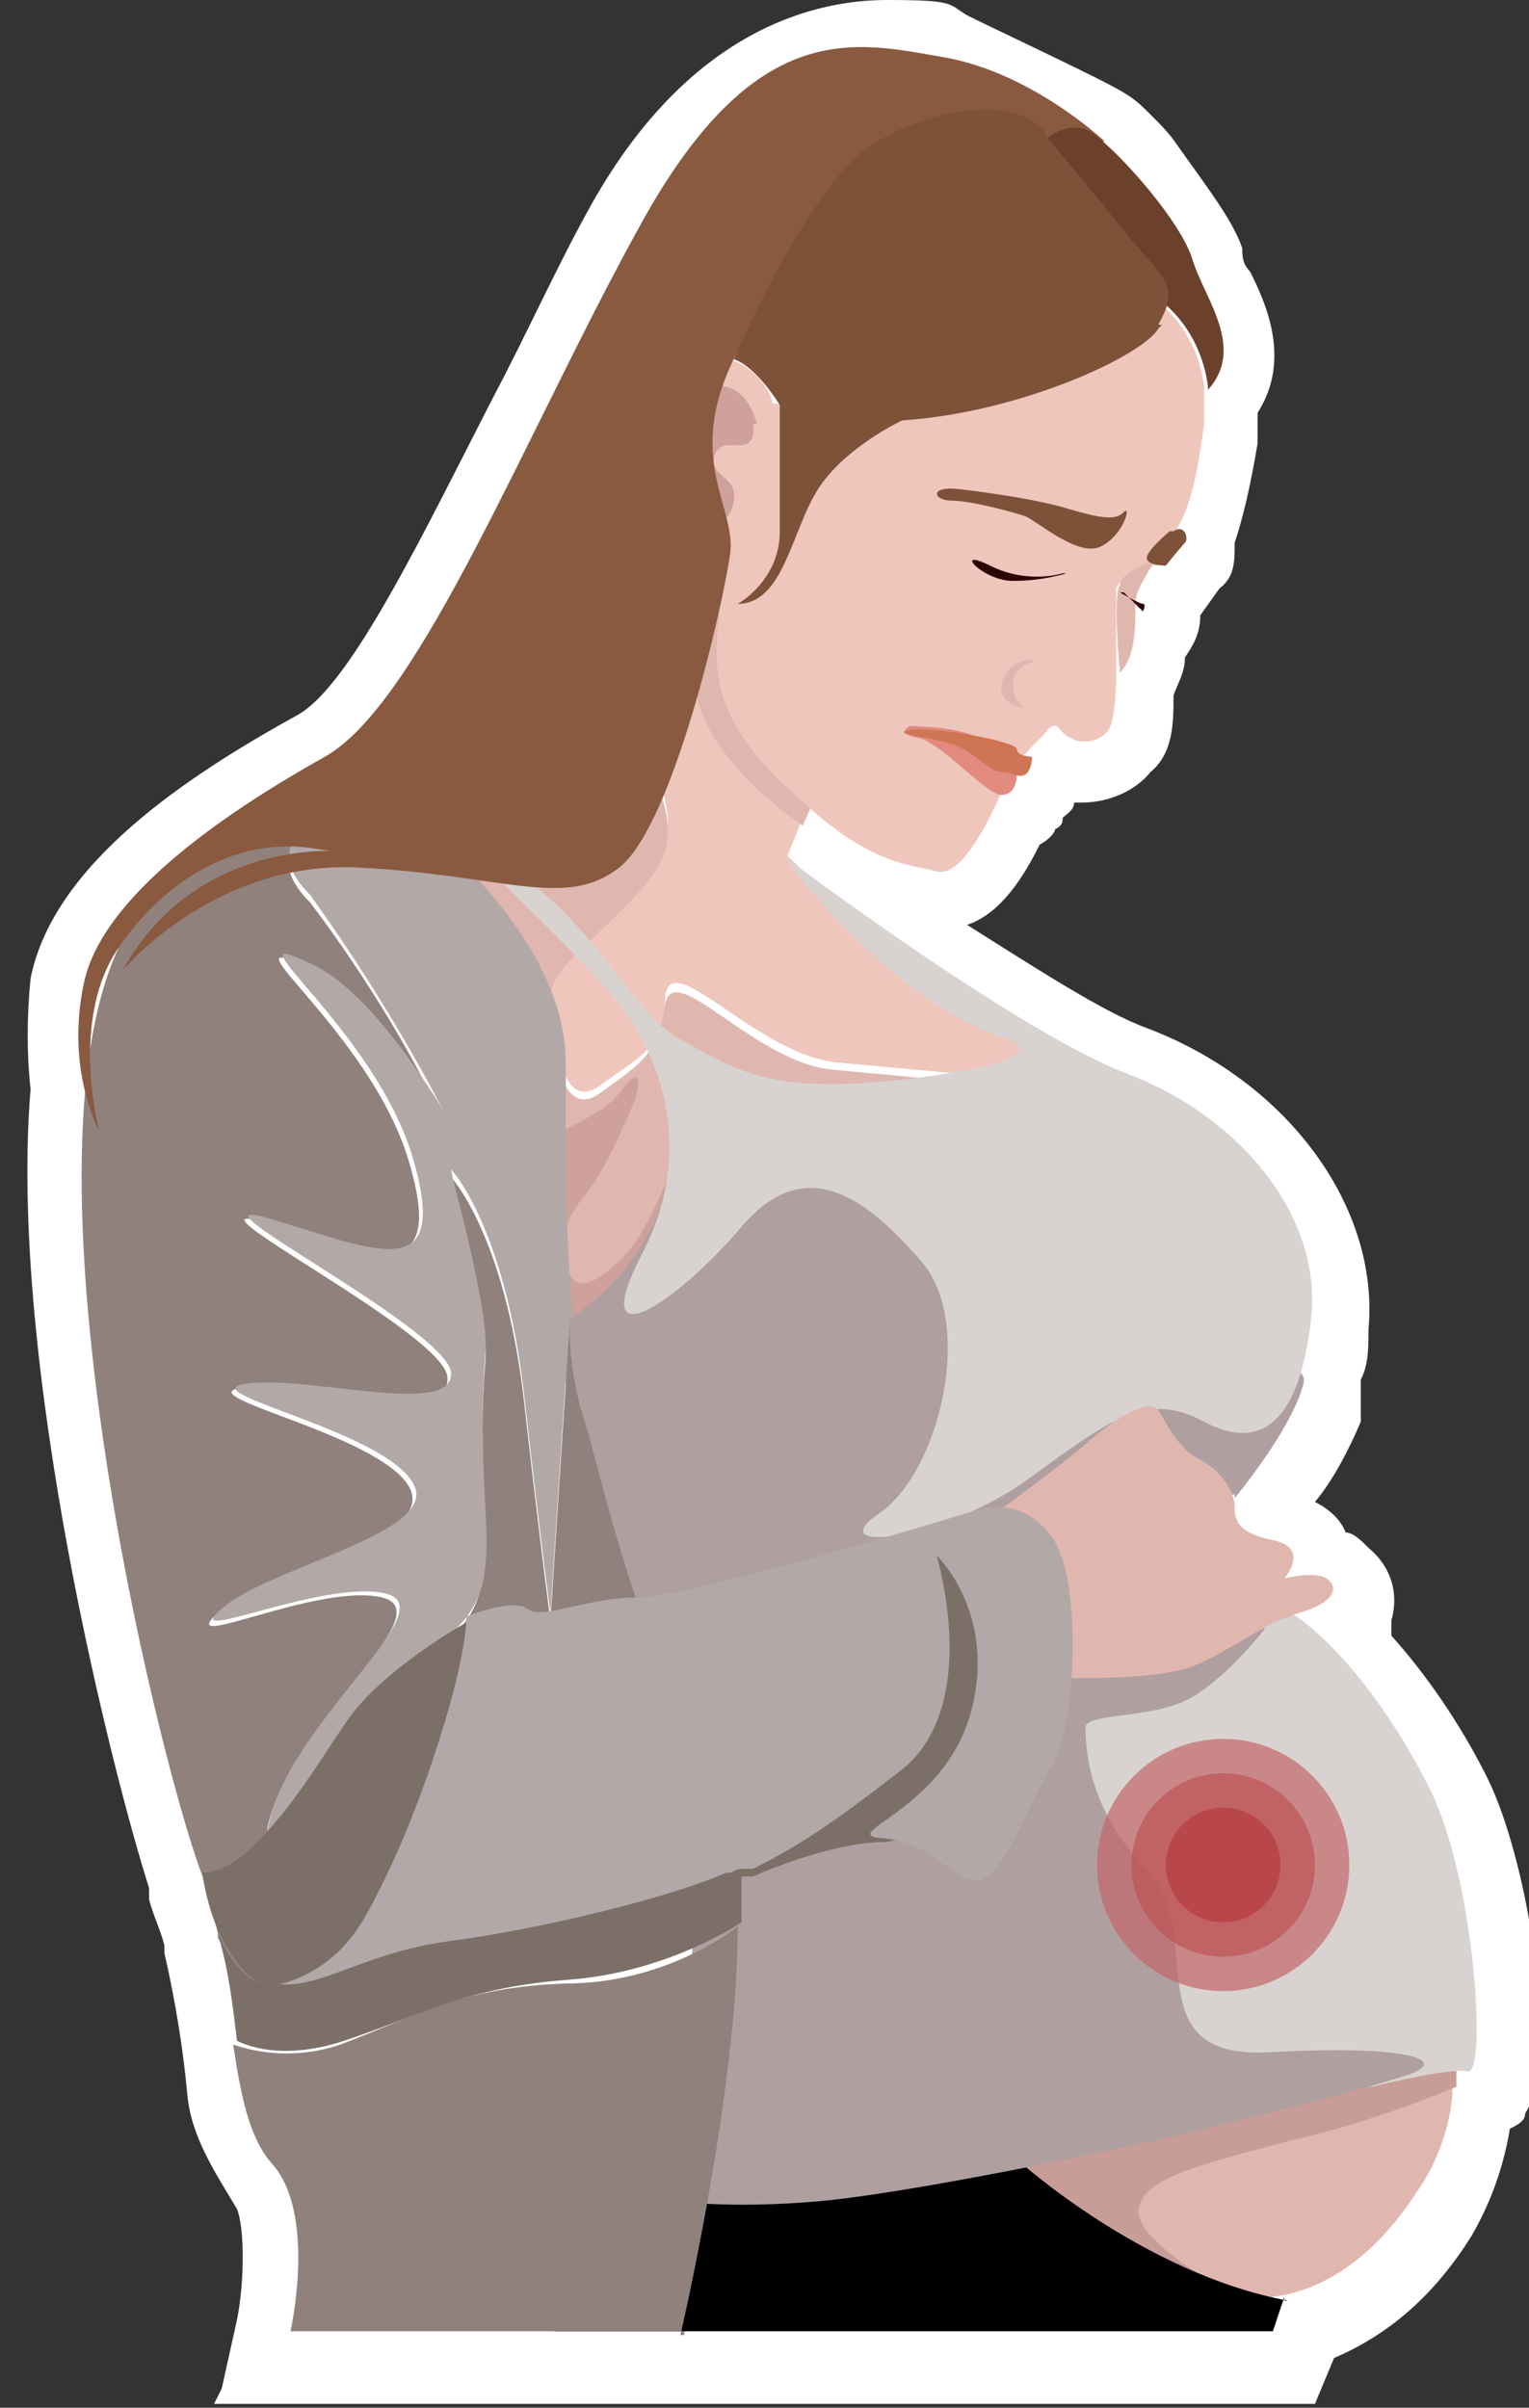 <?xml version="1.0" encoding="UTF-8"?>
<svg id="Livello_1" data-name="Livello 1" xmlns="http://www.w3.org/2000/svg" version="1.1" viewBox="0 0 40 63">
  <rect x="0" y="0" width="40" height="63" fill="#333333" stroke="none"/>
  <defs>
    <style>
      .cls-1 {
        fill: #c99d97;
      }

      .cls-1, .cls-2, .cls-3, .cls-4, .cls-5, .cls-6, .cls-7, .cls-8, .cls-9, .cls-10, .cls-11, .cls-12, .cls-13, .cls-14, .cls-15, .cls-16, .cls-17, .cls-18, .cls-19, .cls-20 {
        stroke-width: 0px;
      }

      .cls-2 {
        fill: #e28a7f;
      }

      .cls-3 {
        fill: #7e5239;
      }

      .cls-4 {
        fill: #b2a8a7;
      }

      .cls-5 {
        fill: #6b412c;
      }

      .cls-6 {
        fill: #895940;
      }

      .cls-7 {
        fill: #000;
      }

      .cls-8 {
        fill: #cf7553;
      }

      .cls-9 {
        fill: #e0b7af;
      }

      .cls-10 {
        fill: #be5456;
      }

      .cls-10, .cls-12, .cls-14 {
        isolation: isolate;
        opacity: .7;
      }

      .cls-11 {
        fill: #2b0500;
      }

      .cls-12 {
        fill: #c4676a;
      }

      .cls-13 {
        fill: #90817c;
      }

      .cls-14 {
        fill: #b5393d;
      }

      .cls-15 {
        fill: #d8d3d0;
      }

      .cls-16 {
        fill: #cea19b;
      }

      .cls-17 {
        fill: #fff;
      }

      .cls-18 {
        fill: #efc6bb;
      }

      .cls-19 {
        fill: #af9fa0;
      }

      .cls-20 {
        fill: #7c6f67;
      }
    </style>
  </defs>
  <path class="cls-17" d="M5.8,62.5l.4-1.8c.2-1,.2-2.4,0-2.9-.6-1-1.2-1.9-1.3-3s-.3-2.4-.6-3.7v-.2c-.1-.4-.3-.8-.4-1.2v-.3h0c-.9-2.8-3.7-13.7-3.1-20.9-.1-.9-.1-1.9,0-2.9.6-3,4.1-5.3,7-6.9,1.4-.8,3.3-4.8,5.1-8.3.9-1.7,1.7-3.5,2.6-5.1C18.1.7,21.4,0,23.2,0s1.6.1,2.1.4c.6.3,2.3,1.1,3.3,1.6s1.1.6,1.5,1h0c.3.3.5.5.7.8l.5.7c.5.7,1,1.4,1.2,2,0,.2,0,.4.2.6.4.8,1.1,2.3.2,3.7v.8c-.2,1.2-.4,2-.6,2.6,0,.5,0,.9-.4,1.2l-.5.7h0c0,.5-.2.8-.4,1.1,0,.4-.2.7-.3,1,0,.7,0,1.5-.6,2-.4.5-1.1.8-1.8.8s0,0-.2,0c0,.2-.2.3-.3.4,0,.1,0,.2-.2.3,0,.1-.2.3-.4.4-.4.8-1,1.8-1.9,2.1,1.9,1.2,3.6,2.3,4.7,2.7,3.7,1.4,6.1,4.7,5.8,7.9,0,.5,0,.9-.2,1.3v.7h0c0,0,0,.4,0,.4-.3.7-.7,1.5-1.2,2.1.4.2.7.5.8.8.2,0,.4.2.6.4.6.5.8,1.2.6,1.9,0,0,0,.2,0,.4.9,1,1.8,2.3,2.5,3.7,1.1,2.2,1.9,7.4,1,8.8,0,.2-.2.3-.4.4-.2,1.2-.6,2.1-1,2.8-1,1.6-2.2,2.6-3.6,3.2l-.5,1.2H5.6l.2-.4Z"/>
  <g>
    <path class="cls-9" d="M33.7,56c1.8-.4,3.6-1.2,4.3-1.4,0,.9-.4,2-.9,2.7-.7,1.1-2.3,3.1-4.8,2.8h0c-.4-.2-2.5-1.3-2.6-2.1-.2-.9,1.8-1.4,4-2Z"/>
    <path class="cls-1" d="M38.1,53.4c0,.3,0,.7,0,1.2-.7.3-2.5,1-4.3,1.4-2.2.6-4.2,1-4,2,.2.8,2.2,1.9,2.6,2.1-.2,0-.4,0-.6,0-2.8-.7-5.8-3.7-5.8-3.7,0,0,3.8-1.3,7.1-2.2l5.1-.7h0Z"/>
    <path class="cls-7" d="M33.6,60.1l-.3.9H14.5l3.9-3.9,8.2-.6s3.3,3,7.1,3.7h-.1Z"/>
    <path class="cls-9" d="M38.1,53v.4h0l-5.1.7c2.7-.8,5.1-1.4,5.1-1.1Z"/>
    <path class="cls-19" d="M32.3,39.2s1.5-1.8,1.8-3-5.8,0-7.2,1.5-2.8,2.5-2.8,2.5l8.2-1.1h0Z"/>
    <path class="cls-15" d="M35.9,54.6s2-.5,2.5-.4.2-5-1-7.4-2.9-4.4-4.2-4.9-6.7,3.5-6.7,3.5l1.9,9.6,7.4-.4h0Z"/>
    <path class="cls-19" d="M17.6,57.6c.2,0,1.5.2,3.8,0s7.6-1.3,9.3-1.7,4.9-1.2,6.1-1.6,0-.8-3.6-.6-1.6-3.2-3.2-4.8-1.6-3.3-1.6-3.7,1.8-.2,2.8-.8,1.9-1.8,1.9-1.8h-9.4l-5.3,4.8-.8,10.1h0Z"/>
    <path class="cls-9" d="M17.1,27.6l-2.5,3.6s0,2.3.2,2.8,1.5-.3,1.9-1.1,1-2,1.1-3.1-.3-3.4-.8-2.2h0Z"/>
    <path class="cls-18" d="M29,28.4h-.5s-4.5-.4-6.6-.6c-2.1-.2-4.4-3.1-4.5-1.7,0,1.3-.6,1.5-1.7,2.3-1.1.8-1.2-1.5-1.3-2.4,0-.9,1.4-1.7,2.6-3.2,1.2-1.5-.3-2.8,0-3.7.3-.9,1-3.2,1.2-1.3.2,1.9,2.8,3.6,2.8,3.6l-.4,1s3.3,3.2,5.3,4.3c2.1,1,3.1,1.7,3.1,1.7Z"/>
    <path class="cls-9" d="M28.5,28.5c-2.2.4-10.5,1.8-10.5,1.3s-.7-2-1.3-.9c-.6,1-2.5,2.4-2.5,2.4v-2.3c0-2.1-3.3-7.2-3.3-7.2l4.4-1.8,3-5.5c2-1.6,3.2,6,3.2,6l-.5,1.1s-2.6-1.7-2.8-3.6-.9.3-1.2,1.3c-.3.9,1.2,2.2,0,3.7s-2.7,2.3-2.6,3.2c0,.9.2,3.2,1.3,2.4,1.1-.8,1.5-1,1.7-2.3s2.4,1.6,4.5,1.7c2.1.2,6.6.6,6.6.6h0Z"/>
    <path class="cls-16" d="M16.6,28.8s-.6,1.5-1.1,2.2-.8.9-.7,1.9.7.8,1.5,0c.8-.8,1.6-3.2,1.6-3.2,0,0,.2,3.3-3.1,5.4,0,0-.5-.4-.7-4v-1c0-.4,1.6-.8,2.1-1.5s.6-.4.4.2Z"/>
    <path class="cls-19" d="M14.7,34.6s1.8-.8,2.7-3.3,6.6-1.7,8.3,1c1.6,2.7.8,6.5-.9,7.6s-7.6,2.2-8.7,2.3-1.4-7.7-1.4-7.7h0Z"/>
    <path class="cls-13" d="M5.7,50.6h0c-.1-.5-.3-1-.4-1.5h0c-1.3-3.4-6-22.9-.7-26.1,2.7-1.6,4.3-1.9,5.2-1.8-1.5.3-3.1,1-1.7,2.4,0,0,1.8,2.3,3.2,5.1.1.3.3.5.3.6-.5-.7-2-3.2-3.6-4-2.3-1.1,1.7,1.7,2.7,5.1,1,3.4-1,2.4-3.7,1.6-2.7-.8,4.5,2.8,4.7,4,.2,1.3-3.6.2-5.3.3-1.7.2,3.5,1.2,4.3,2.6.8,1.4-3.8,2.3-5,3.3-1.2,1.1,2.6-.8,4.3-.4,1.6.4-2.4,3.3-3,6h0v.2c-.4,2.7,2.9-4,4.3-4.8.4-.3.7-.5.9-.8h0c.5-.7.5-1.5.5-2.7-.1-1.8-.1-2.9,0-4.1.1-1.2-.8-4.6-.9-4.8,0,0,1.4,1.5,1.9,5.8.5,4.4.7,5.8.7,5.8l.5-7.7c0,1,.2,1.9.4,2.5.3,1,.7,2.8,1.4,4.8,0,.2,0,.3.2.5.5,1.2,1,2.6,1.8,3.9.2.3.3.6.4,1,.2.5.3,1.1.3,1.8h0c-.2,0-.3,0-.4,0h0c-1.7.7-5.1,1.5-7.3,1.8-2.2.3-3.4,1.3-4.5,1.1h-.1c-.3,0-.4,0-.3,0-.5-.3-.8-.8-1.1-1.4h0Z"/>
    <path class="cls-13" d="M17.9,61H7.6s.7-3.1-.5-4.4c-.6-.7-.8-1.8-1-3.1.6.2,1.6.4,2.8,0,2.1-.8,3.2-1.5,5.9-1.6,2.6,0,4.4-1.4,4.5-1.5,0,4.3-1.5,10.7-1.5,10.7h.1Z"/>
    <path class="cls-18" d="M31.5,11.1c-.3,2.3-.6,2.6-1.2,3.5,0,0,0,.1,0,.2h-.3s-.7.3-.8.6c0,.3,0,2.3,0,2.3,0,0,0,1.1-.2,1.4s-.7.4-1,.2c-.3-.1-.3-.5-.6-.2-.2.3-.8.7-1.1,1.4-.3.7-1.1,2.5-1.8,2.3-.8-.2-1.8-.2-3.7-2-1.9-1.7-2.2-2.9-2-4.6l.2-1.7s-1,.2-1.1-.8-.2-3.2.5-4,1.7.3,1.8.8c0,.4,3-1.1,5.4-1.4,1.8-.3,2.8-.7,3.7-1,.3,0,.7-.1,1-.2,0,0,1,.7,1.2,2.2h0v1.1h0Z"/>
    <path class="cls-16" d="M19.8,11.1s-.2-1-1-1-.6,2.6-.5,3.2.8.5.9-.2-.7-.6-.5-1.2,1.1.2,1-.8h0Z"/>
    <path class="cls-15" d="M12.3,22.3s3.2,3,4,4.1,2,3.5.5,6.4.9,1.3,2.6-.7,3.3-.7,4.7.9.5,5.5-1.1,6.6,1.7.7,3.9-.9,3.1-2.3,4.6-1.5,2.5,0,2.8-2.7-1.9-5.3-4.8-6.4-9-5.7-9-5.7c0,0,2.7,3.8,5.9,4.8,0,0,1.5.5-2.4,1s-4.7-.2-6.2-1-2.6-4-5.5-4.9Z"/>
    <path class="cls-9" d="M25.9,39.7s1.8-1.3,2.6-2,1.6-1.1,1.8-.8.5,1,1.1,1.3.9.9.9,1.2,0,.7,1,.9.3,1,.3,1c0,0,.8-.2,1.1,0s.3.6-.7.9-1.8,1-2.8,1.4-3.7.3-3.7.3c0,0,.7-3-1.6-4.2Z"/>
    <path class="cls-4" d="M14.9,34.5l-.5,7.7s-.2-1.4-.7-5.8c-.5-4.2-1.8-5.7-1.9-5.8,0,.2,1,3.6.9,4.8-.1,1.3-.1,2.3,0,4.1s0,2.7-1.4,3.6c-1.4.9-4.7,7.6-4.3,4.8.4-2.7,4.7-5.8,3.1-6.2s-5.5,1.4-4.3.4c1.2-1.1,5.8-2,5-3.3-.8-1.4-6-2.4-4.3-2.6,1.7-.2,5.4.9,5.3-.3-.2-1.2-7.4-4.8-4.7-4,2.7.8,4.7,1.8,3.7-1.6-1-3.4-5-6.2-2.7-5.1,1.6.7,3.2,3.4,3.6,4,0,0-.2-.3-.4-.7-1.5-2.8-3.2-5.1-3.2-5.1-1.4-1.4.2-2.1,1.7-2.4.9.1,1.2.6,1.2.6,0,0,3.8,2.9,3.8,6.2s0,4.7.2,6.7h0Z"/>
    <path class="cls-6" d="M28.9,3.7s-1.9-1.8-4.2-2.2-4.9-1.1-7.9,4.3-5.8,12.6-8.3,14-5.8,3.6-6.3,5.9.4,3.9.4,3.9c0,0-.8-2.9.5-4.8s3.2-2.9,5.1-2.6-2.8-.8-5,3.2c0,0,2.4-2.9,6.2-2.7s5.4,1.1,6.8,0c1.4-1.1,2.7-6.8,2.9-8.2s-1.6-2.8.8-6.3,8.9-4.5,8.9-4.5h.1Z"/>
    <path class="cls-5" d="M31.6,10.1h0c-.2-1.5-1.2-2.2-1.2-2.2-.3,0-.7,0-1,.2l-.7-.6-1.5-3.7s.7-.8,1.4-.3,2.3,2.3,2.6,3.3c.3,1,1.4,2.3.4,3.4h0Z"/>
    <path class="cls-20" d="M25.9,45.4c-.7,1.1-1.8,2.8-2.8,2.8s-2.5.5-3.4.9c0,0-.2,0-.3,0-.2,0-.3,0-.4,0h0s-2.8-.9-4.7-.9-1,0-1.3.3h0c-1.1,1-4.4,3.6-5.8,3.4h-.1s-.2,0-.3,0c-.5-.3-.8-.8-1.1-1.4h0c-.3-.7-.4-1.4-.4-1.5h0c.6,0,1.2-.5,1.8-1.2h0c.8-.9,1.5-2.1,2-2.8.9-1.3,3-2.5,3.2-2.6h4.7c2.8,0,5.9-.3,6.4-.9.8-1.2.8-1.4,1.7-1.1.9.3,1.7,3.9,1,5h-.2Z"/>
    <path class="cls-4" d="M27.4,46.4c-.7,1.3-1.2,2.7-1.8,2.8s-1.2-1-2.5-1.1,1.6-.7,2.3-3.3-.9-4.1-.9-4.1c0,0,1.2,3.9-.9,5.6-1.8,1.4-2.7,2-3.9,2.6,0,0-.2,0-.3,0,0,0-.2,0-.4.2h0c-1.7.7-5.1,1.5-7.3,1.8-2.2.3-3.4,1.3-4.5,1.1h-.1c-.3,0-.4,0-.3,0,.3,0,1.7-.2,2.6-1.6.2-.3.4-.7.6-1.1,1.1-2.2,2.2-5.7,2.2-7,0,0,1.2-.5,1.6-.2s1.5-.3,2.9-.3,8.9-2.3,8.9-2.3c0,0,1.1-.4,1.9.7.8,1,.7,4.8,0,6.1h-.1Z"/>
    <path class="cls-20" d="M19.4,50.3c0,0-1.9,1.3-4.5,1.5-2.7.2-3.8.9-5.9,1.6-1.2.4-2.2.3-2.8,0-.1-.8-.2-1.8-.5-2.8h0c.2.5.6,1.1,1.1,1.3h.3q0,0,.1,0c1.1.2,2.3-.8,4.5-1.1,2.3-.3,5.7-1.1,7.3-1.8h0s.2,0,.4,0v1.2h0Z"/>
    <path class="cls-3" d="M30.3,8.6c-.4.7-3.6,2.2-6.7,2.4,0,0-1.5.7-2.2,1.8-.7,1.1-.9,3-2.1,3,0,0,1.1-.6,1.1-1.9s0-3.3,0-3.3c0,0-.6-1-1.2-1.2,0,0,1.9-4.5,3.6-5.6,1.7-1.1,4.1-1.3,4.6-.2,0,0,1.5,1.8,2.3,2.8.9,1,1.1,1.2.6,2.1h.1Z"/>
    <path class="cls-3" d="M25.1,12.8s1.8.2,2.8.5,1.3.3,1.5.1,0,.6-.6.9-1.7-.7-2-.8-1.4-.4-1.9-.4-.6-.4.2-.3Z"/>
    <path class="cls-11" d="M27.8,15s-.9.3-1.9-.2-.2.4.6.4,1.4-.2,1.4-.2h0Z"/>
    <path class="cls-9" d="M26.7,18.5s-.6-.1-.5-.6.6-.7.9-.6c0,0-.6.1-.6.6s.3.6.3.6h-.1Z"/>
    <path class="cls-2" d="M26.6,20.3s0,.5-.4.5-1.6-1.4-2.2-1.5-.2-.3-.2-.3c0,0,1.2,0,1.8.3s1,.9,1,.9h0Z"/>
    <path class="cls-8" d="M27,19.8s-.4,0-.4-.2-2.2-.6-2.8-.5.7.2,1.2.4.9.7,1.2.7.3.1.5.1c.3,0,.3-.5.3-.5Z"/>
    <path class="cls-9" d="M30.2,14.7c-.5.8-.5.9-.5,1.3s0,1.2-.4,1.6c0,0-.2-2,0-2.3,0-.3.8-.6.8-.6h.3,0Z"/>
    <path class="cls-11" d="M29.3,15.5s.5.3.6.3,0,.2,0,.2-.5-.5-.5-.5Z"/>
    <path class="cls-3" d="M30.6,13.9s-.6.5-.6.7.5.2.5.2c0,0,.4-.5.5-.6s0-.5-.3-.3h-.1Z"/>
    <g>
      <circle class="cls-12" cx="32" cy="48.8" r="3.3"/>
      <circle class="cls-10" cx="32" cy="48.8" r="2.4"/>
      <circle class="cls-14" cx="32" cy="48.8" r="1.5"/>
    </g>
  </g>
</svg>